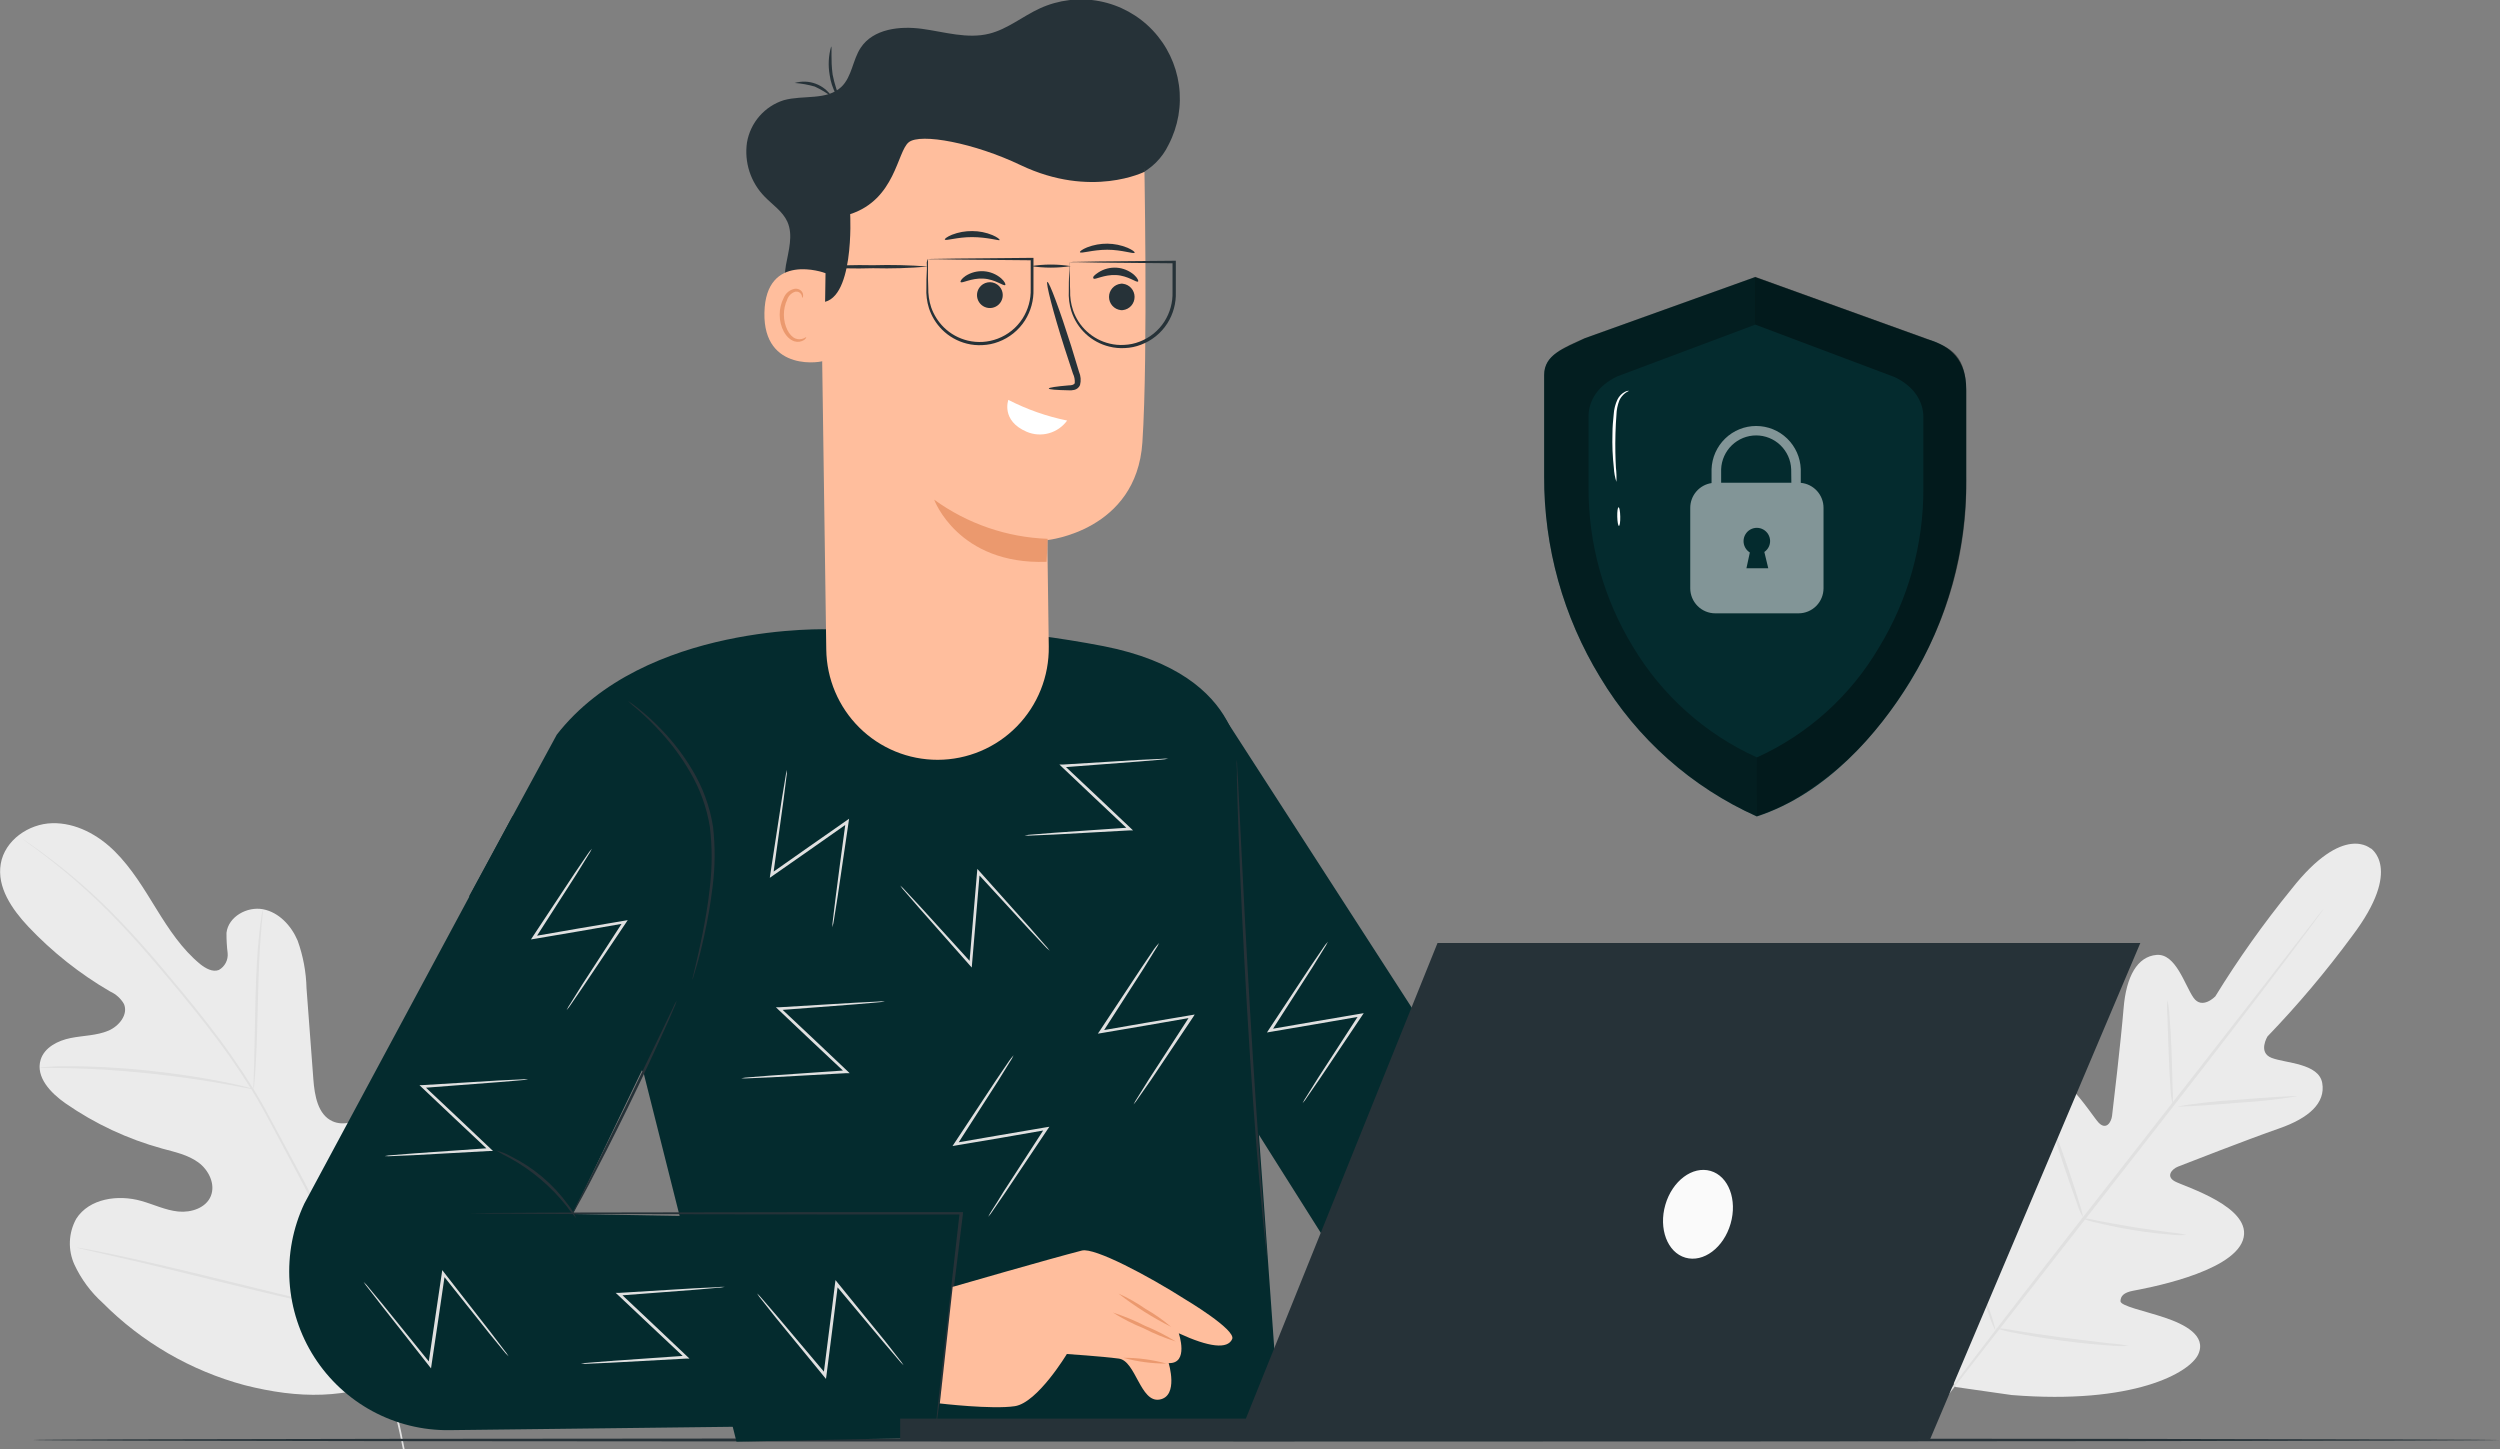 <svg width="345" height="200" viewBox="0 0 345 200" fill="none" xmlns="http://www.w3.org/2000/svg">
<rect x="0" y="0" width="345" height="200" fill="#808080" stroke="none"/>
<g clip-path="url(#clip0_7_1724)">
<path d="M54.869 189.973C65.898 180.913 67.325 165.688 65.763 152.239C65.5 149.992 65.556 147.601 64.313 145.714C63.069 143.827 60.44 142.683 58.479 143.803C56.885 144.73 56.279 146.737 55.467 148.425C54.374 150.691 52.667 152.603 50.542 153.942C49.155 154.806 47.402 155.405 45.904 154.742C43.855 153.83 43.409 151.167 43.242 148.928C42.923 144.754 42.609 140.578 42.301 136.398C42.249 134.148 41.834 131.92 41.074 129.802C40.197 127.739 38.484 125.891 36.292 125.476C34.101 125.06 31.511 126.499 31.256 128.73C31.246 129.666 31.299 130.601 31.415 131.529C31.46 131.993 31.37 132.46 31.155 132.873C30.94 133.286 30.609 133.628 30.204 133.856C29.327 134.192 28.371 133.632 27.638 133.056C25.119 130.993 23.294 128.21 21.581 125.436C19.868 122.661 18.186 119.838 15.867 117.52C13.548 115.201 10.456 113.521 7.204 113.601C3.953 113.681 0.662 115.96 0.104 119.199C-0.454 122.437 1.658 125.476 3.889 127.859C7.213 131.379 11.024 134.4 15.206 136.83C16.007 137.189 16.674 137.794 17.11 138.557C17.724 140.013 16.417 141.612 14.975 142.228C13.333 142.923 11.484 142.899 9.739 143.251C7.993 143.603 6.145 144.531 5.611 146.234C4.877 148.633 7.005 150.84 9.029 152.255C13.109 155.089 17.639 157.206 22.426 158.516C24.139 158.98 25.932 159.363 27.367 160.411C28.801 161.458 29.758 163.401 29.096 165.049C28.435 166.696 26.379 167.368 24.609 167.192C22.84 167.016 21.206 166.208 19.493 165.728C16.305 164.825 12.321 165.369 10.52 168.191C9.987 169.154 9.687 170.228 9.644 171.328C9.601 172.428 9.817 173.523 10.273 174.524C11.2 176.515 12.517 178.299 14.146 179.77C19.57 185.235 26.339 189.164 33.766 191.156C41.178 193.035 47.912 193.155 54.869 189.973Z" fill="#EBEBEB"/>
<path d="M55.833 199.96C54.688 193.757 52.945 187.681 50.629 181.817C47.768 174.653 44.492 167.663 40.819 160.883L37.942 155.541C37.002 153.782 36.069 152.039 35.049 150.392C33.094 147.234 30.966 144.188 28.674 141.268C26.498 138.461 24.323 135.871 22.298 133.472C20.274 131.073 18.314 128.874 16.425 126.939C13.486 123.88 10.312 121.056 6.933 118.495C5.738 117.583 4.782 116.896 4.136 116.464L3.395 115.952C3.31 115.894 3.223 115.841 3.132 115.792C3.132 115.792 3.212 115.864 3.371 115.984L4.096 116.52C4.734 116.984 5.69 117.671 6.854 118.599C10.194 121.194 13.335 124.038 16.25 127.107C18.106 129.042 20.051 131.249 22.091 133.656C24.131 136.063 26.283 138.653 28.467 141.46C30.758 144.375 32.886 147.416 34.842 150.568C35.854 152.207 36.779 153.942 37.719 155.701L40.572 161.051C44.215 167.821 47.477 174.792 50.342 181.928C52.661 187.772 54.422 193.823 55.602 200" fill="#E0E0E0"/>
<path d="M34.985 150.352C35.06 150.032 35.103 149.705 35.113 149.376C35.177 148.752 35.24 147.833 35.304 146.705C35.44 144.45 35.519 141.332 35.599 137.91C35.679 134.487 35.806 131.353 35.989 129.114C36.069 127.986 36.157 127.083 36.221 126.451C36.267 126.128 36.288 125.802 36.284 125.476C36.186 125.788 36.119 126.109 36.085 126.435C35.981 127.059 35.862 127.97 35.75 129.09C35.503 131.345 35.336 134.463 35.256 137.886C35.177 141.308 35.121 144.387 35.073 146.681C35.033 147.761 35.009 148.664 34.985 149.352C34.953 149.685 34.953 150.019 34.985 150.352Z" fill="#E0E0E0"/>
<path d="M5.475 147.377H5.778H6.647C7.396 147.377 8.48 147.377 9.834 147.417C12.52 147.473 16.21 147.681 20.314 148.105C24.418 148.529 28.068 149.072 30.714 149.544C32.037 149.776 33.105 149.984 33.846 150.128L34.691 150.296C34.89 150.296 34.993 150.344 34.993 150.296C34.904 150.248 34.807 150.216 34.707 150.2L33.87 149.968C33.145 149.784 32.077 149.536 30.754 149.28C28.116 148.745 24.434 148.161 20.346 147.729C16.258 147.297 12.536 147.137 9.834 147.145C8.488 147.145 7.444 147.145 6.647 147.217L5.786 147.273C5.678 147.291 5.573 147.326 5.475 147.377Z" fill="#E0E0E0"/>
<path d="M50.263 181.305C50.325 181.184 50.379 181.058 50.422 180.929C50.534 180.649 50.661 180.289 50.828 179.85C51.179 178.906 51.626 177.523 52.215 175.852C53.339 172.437 54.749 167.671 56.248 162.386C57.746 157.101 59.109 152.335 60.176 148.905C60.711 147.225 61.141 145.85 61.46 144.842C61.603 144.395 61.715 144.043 61.802 143.739C61.851 143.613 61.886 143.481 61.906 143.347C61.835 143.462 61.779 143.586 61.739 143.715C61.635 144.003 61.499 144.363 61.332 144.802C60.981 145.746 60.535 147.121 59.953 148.801C58.822 152.215 57.411 156.981 55.921 162.266C54.431 167.552 53.084 172.333 51.984 175.748C51.458 177.427 51.02 178.802 50.709 179.802C50.566 180.257 50.454 180.601 50.358 180.913C50.314 181.04 50.282 181.172 50.263 181.305Z" fill="#E0E0E0"/>
<path d="M10.623 172.165C10.747 172.225 10.878 172.265 11.014 172.285L12.169 172.557L16.425 173.533C20.011 174.332 24.952 175.556 30.411 176.899C35.87 178.242 40.819 179.41 44.421 180.177C46.222 180.561 47.681 180.857 48.693 181.041L49.856 181.249C49.992 181.28 50.131 181.299 50.271 181.305C50.144 181.247 50.01 181.206 49.872 181.185L48.717 180.913L44.469 179.938C40.883 179.138 35.942 177.915 30.491 176.571C25.04 175.228 20.083 174.06 16.481 173.293C14.68 172.909 13.221 172.613 12.209 172.429L11.038 172.213C10.901 172.186 10.762 172.17 10.623 172.165Z" fill="#E0E0E0"/>
<path d="M327.228 117.16C327.228 117.16 323.491 113.449 316.207 122.717C312.388 127.408 308.882 132.347 305.711 137.502C305.711 137.502 303.894 139.389 302.699 137.678C301.503 135.967 300.268 131.553 297.606 131.777C294.945 132 293.415 134.751 293.056 139.141C292.697 143.531 291.574 153.134 291.462 153.998C291.351 154.862 290.665 155.989 289.637 154.957C288.609 153.926 283.437 145.146 279.412 147.849C275.388 150.552 276.408 162.978 276.496 164.329C276.583 165.68 276.217 166.192 275.547 166.384C274.878 166.576 273.404 163.457 271.818 161.019C270.232 158.58 267.977 156.013 265.793 157.78C263.609 159.547 261.29 168.239 266.805 184.207L269.841 191.404L277.611 192.515C294.403 193.867 302.213 189.445 303.368 186.878C304.524 184.311 301.495 182.76 298.738 181.833C295.981 180.905 292.602 180.233 292.626 179.554C292.65 178.874 293.04 178.378 294.371 178.122C295.702 177.866 307.919 175.724 309.513 171.158C311.106 166.592 301.344 163.729 300.093 163.01C298.842 162.29 299.766 161.306 300.563 160.995C301.36 160.683 310.349 157.172 314.501 155.733C318.653 154.294 320.941 152.199 320.47 149.464C320 146.729 315.45 146.737 313.497 145.994C311.545 145.25 312.916 143.027 312.916 143.027C317.114 138.667 321.019 134.032 324.607 129.154C331.723 119.75 327.085 117.008 327.085 117.008" fill="#EBEBEB"/>
<path d="M320.662 125.412C320.626 125.483 320.583 125.55 320.534 125.612L320.128 126.187C319.745 126.699 319.211 127.427 318.534 128.354C317.139 130.233 315.107 132.936 312.573 136.263C307.512 142.915 300.436 152.047 292.578 162.09L272.479 187.846L266.415 195.674L264.757 197.793L264.319 198.337C264.215 198.457 264.167 198.521 264.159 198.513C264.195 198.442 264.238 198.375 264.287 198.313L264.693 197.745L266.287 195.57C267.674 193.691 269.714 190.988 272.24 187.662C277.301 181.009 284.385 171.877 292.251 161.834C300.117 151.791 307.186 142.692 312.342 136.079C314.884 132.792 316.956 130.13 318.406 128.258C319.108 127.355 319.666 126.659 320.056 126.131L320.502 125.588C320.598 125.468 320.654 125.404 320.662 125.412Z" fill="#E0E0E0"/>
<path d="M299.089 138.022C299.262 138.707 299.361 139.41 299.384 140.117C299.503 141.412 299.607 143.211 299.679 145.202C299.75 147.193 299.782 148.841 299.822 150.288C299.881 150.99 299.881 151.696 299.822 152.399C299.649 151.713 299.553 151.011 299.535 150.304C299.432 149 299.344 147.201 299.272 145.218C299.2 143.235 299.153 141.58 299.097 140.133C299.033 139.431 299.031 138.724 299.089 138.022Z" fill="#E0E0E0"/>
<path d="M300.491 152.679C303.218 152.237 305.966 151.935 308.724 151.775C313.274 151.399 316.98 151.183 316.988 151.295C314.261 151.732 311.513 152.031 308.756 152.191C304.205 152.575 300.507 152.79 300.491 152.679Z" fill="#E0E0E0"/>
<path d="M287.27 168.095C287.985 168.151 288.694 168.266 289.39 168.439C290.697 168.687 292.49 169.031 294.483 169.351C296.475 169.67 298.284 169.91 299.599 170.078C300.316 170.136 301.028 170.251 301.727 170.422C301.01 170.484 300.288 170.468 299.575 170.374C298.244 170.278 296.387 170.086 294.419 169.758C292.45 169.431 290.617 169.047 289.326 168.727C288.62 168.591 287.931 168.379 287.27 168.095Z" fill="#E0E0E0"/>
<path d="M283.094 155.125C283.425 155.705 283.692 156.319 283.891 156.957C284.314 158.116 284.879 159.715 285.485 161.49C286.091 163.266 286.601 164.881 286.959 166.064C287.184 166.69 287.349 167.335 287.453 167.991C287.118 167.411 286.85 166.794 286.657 166.152C286.226 165.001 285.668 163.401 285.063 161.626C284.457 159.851 283.947 158.228 283.588 157.053C283.354 156.43 283.189 155.784 283.094 155.125Z" fill="#E0E0E0"/>
<path d="M269.698 167.248C270.082 168.008 270.407 168.796 270.67 169.606C271.22 171.086 271.953 173.133 272.742 175.404C273.531 177.675 274.217 179.738 274.703 181.233C275.002 182.033 275.234 182.857 275.396 183.696C275.006 182.925 274.681 182.122 274.424 181.297C273.874 179.826 273.141 177.778 272.352 175.508C271.563 173.237 270.869 171.174 270.391 169.67C270.093 168.884 269.861 168.073 269.698 167.248Z" fill="#E0E0E0"/>
<path d="M275.372 183.264C276.28 183.316 277.183 183.433 278.074 183.616C279.731 183.88 282.058 184.239 284.569 184.575C287.079 184.911 289.414 185.167 291.08 185.375C291.987 185.435 292.89 185.555 293.781 185.735C292.873 185.79 291.961 185.769 291.056 185.671C289.374 185.559 287.071 185.351 284.513 185.007C281.955 184.663 279.668 184.263 278.018 183.936C277.119 183.784 276.234 183.56 275.372 183.264Z" fill="#E0E0E0"/>
<path d="M345 198.721C345 198.841 268.773 198.937 174.775 198.937C80.777 198.937 4.527 198.857 4.527 198.721C4.527 198.585 80.737 198.497 174.775 198.497C268.813 198.497 345 198.617 345 198.721Z" fill="#263238"/>
<path d="M88.794 147.937L64.735 123.685L76.832 101.391C88.93 85.847 114.543 86.846 114.543 86.846C127.179 85.984 139.874 86.767 152.31 89.173C172.655 93.171 171.014 106.653 171.014 106.653L173.739 156.685L176.664 197.425L101.633 198.944L88.794 147.969" fill="#042B2E"/>
<path d="M129.215 196.562L62.009 197.361C58.307 197.405 54.655 196.503 51.395 194.741C48.136 192.979 45.376 190.415 43.375 187.289C41.374 184.163 40.199 180.578 39.958 176.871C39.717 173.164 40.419 169.456 41.998 166.096L70.736 112.626L96.915 130.377L79.056 167.536L133.454 168.511L129.215 196.562Z" fill="#042B2E"/>
<path d="M168.639 98.497L222.567 182.041L191.104 184.104C191.104 184.104 172.313 154.398 172.735 155.006C173.484 156.125 168.639 98.497 168.639 98.497Z" fill="#042B2E"/>
<path d="M95.56 135.183C95.562 135.036 95.586 134.891 95.632 134.751C95.712 134.432 95.799 134.032 95.919 133.536C96.166 132.489 96.532 130.969 96.907 129.082C97.281 127.195 97.704 124.924 97.967 122.397C98.29 119.659 98.29 116.892 97.967 114.153C97.534 111.438 96.591 108.83 95.186 106.469C94.056 104.525 92.72 102.71 91.201 101.056C90.177 99.925 89.086 98.856 87.933 97.857C87.494 97.512 87.074 97.144 86.674 96.754C86.804 96.818 86.927 96.896 87.041 96.986C87.264 97.153 87.623 97.385 88.037 97.729C89.236 98.679 90.365 99.713 91.416 100.824C92.987 102.466 94.366 104.282 95.528 106.237C96.983 108.635 97.957 111.294 98.397 114.065C98.713 116.838 98.691 119.638 98.333 122.405C98.064 124.657 97.681 126.893 97.186 129.106C96.772 131.001 96.389 132.512 96.062 133.552C95.919 134.072 95.791 134.472 95.704 134.743C95.67 134.894 95.622 135.042 95.56 135.183Z" fill="#263238"/>
<path d="M93.392 138.062C93.277 138.478 93.123 138.883 92.93 139.269C92.611 140.069 92.133 141.14 91.52 142.468C90.3 145.178 88.571 148.905 86.579 152.983C84.586 157.061 82.706 160.715 81.311 163.378C80.61 164.689 80.036 165.776 79.629 166.472C79.435 166.859 79.212 167.231 78.96 167.584C79.103 167.175 79.279 166.78 79.486 166.4C79.892 165.601 80.418 164.529 81.08 163.242L86.236 152.847C88.188 148.793 89.966 145.13 91.288 142.388C91.91 141.1 92.42 140.029 92.819 139.189C92.978 138.798 93.17 138.421 93.392 138.062Z" fill="#263238"/>
<path d="M129.215 196.562C129.215 196.562 129.215 196.514 129.215 196.426C129.215 196.338 129.215 196.178 129.215 196.01C129.254 195.626 129.31 195.09 129.374 194.411C129.533 192.987 129.757 190.964 130.035 188.414C130.625 183.24 131.47 175.964 132.426 167.384L132.618 167.592H112.766L78.091 167.536L67.572 167.472L64.711 167.432H63.962H63.707C63.791 167.421 63.877 167.421 63.962 167.432H64.711L67.572 167.392L78.091 167.328L112.822 167.272H132.673H132.888V167.48C131.837 176.051 130.952 183.328 130.314 188.494C129.996 191.036 129.733 193.059 129.517 194.483C129.432 195.154 129.361 195.687 129.302 196.082L129.239 196.49C129.231 196.514 129.223 196.562 129.215 196.562Z" fill="#263238"/>
<path d="M79.526 168.127C79.045 167.594 78.597 167.031 78.187 166.44C76.039 163.735 73.38 161.482 70.361 159.811C69.717 159.498 69.089 159.151 68.481 158.772C69.188 158.938 69.867 159.208 70.497 159.572C73.641 161.13 76.359 163.432 78.418 166.28C78.871 166.842 79.243 167.463 79.526 168.127Z" fill="#263238"/>
<path d="M174.855 173.421C174.797 173.193 174.759 172.96 174.743 172.725C174.688 172.237 174.616 171.574 174.52 170.734C174.337 169.007 174.09 166.504 173.827 163.41C173.277 157.213 172.647 148.641 172.09 139.173C171.532 129.706 171.141 121.118 170.918 114.905C170.807 111.794 170.727 109.308 170.695 107.54C170.695 106.701 170.695 106.037 170.655 105.541C170.643 105.31 170.643 105.077 170.655 104.846C170.699 105.075 170.723 105.308 170.727 105.541C170.727 106.029 170.791 106.701 170.838 107.54C170.926 109.316 171.046 111.818 171.197 114.889C171.492 121.102 171.93 129.674 172.488 139.149C173.046 148.625 173.636 157.181 174.082 163.386C174.321 166.448 174.512 168.983 174.648 170.726C174.711 171.526 174.759 172.229 174.799 172.717C174.839 172.95 174.858 173.185 174.855 173.421Z" fill="#263238"/>
<path d="M114.862 127.963C114.865 127.596 114.894 127.23 114.949 126.867C115.045 126.108 115.165 125.092 115.316 123.845C115.667 121.206 116.113 117.592 116.703 113.402L117.005 113.594L111.849 117.216L106.606 120.878L106.231 121.142L106.295 120.686C106.932 116.536 107.474 112.954 107.889 110.291C108.096 109.068 108.255 108.06 108.383 107.309C108.425 106.948 108.5 106.592 108.606 106.245C108.606 106.61 108.574 106.974 108.51 107.333C108.415 108.084 108.295 109.092 108.136 110.331C107.777 112.954 107.275 116.544 106.701 120.726L106.398 120.534L111.634 116.856L116.798 113.25L117.173 112.986L117.109 113.442C116.495 117.616 115.961 121.23 115.579 123.837C115.38 125.076 115.22 126.092 115.101 126.843C115.055 127.223 114.975 127.597 114.862 127.963Z" fill="#E0E0E0"/>
<path d="M144.858 131.201C144.571 130.972 144.305 130.717 144.061 130.441C143.543 129.882 142.842 129.138 141.981 128.226L134.865 120.486L135.208 120.366C135.04 122.325 134.865 124.452 134.682 126.659C134.498 128.866 134.307 131.057 134.14 133.056L134.1 133.52L133.797 133.176L126.872 125.34L124.895 123.053C124.644 122.791 124.419 122.505 124.226 122.197C124.512 122.442 124.779 122.709 125.023 122.997L127.079 125.204L134.108 132.936L133.765 133.056C133.932 131.065 134.108 128.906 134.299 126.659C134.49 124.412 134.666 122.325 134.833 120.366L134.873 119.91L135.176 120.246L142.189 128.09L144.189 130.385C144.433 130.639 144.657 130.912 144.858 131.201Z" fill="#E0E0E0"/>
<path d="M159.952 130.13C159.804 130.467 159.622 130.788 159.41 131.089L157.817 133.664L152.126 142.524L151.935 142.22L158.119 141.148L164.415 140.085L164.869 140.005L164.654 140.349L158.837 149.033L157.083 151.543C156.889 151.851 156.67 152.142 156.43 152.415C156.587 152.088 156.768 151.772 156.972 151.471L158.566 148.913L164.264 140.117L164.463 140.421L158.167 141.516L151.959 142.572L151.505 142.644L151.76 142.268L157.57 133.472L159.275 130.953C159.484 130.665 159.71 130.39 159.952 130.13Z" fill="#E0E0E0"/>
<path d="M139.878 145.626C139.728 145.96 139.546 146.279 139.336 146.578L137.742 149.161L132.06 158.012L131.86 157.708L138.061 156.637L144.364 155.565L144.819 155.493L144.556 155.869L138.738 164.561L137.025 167.056C136.834 167.364 136.616 167.653 136.371 167.92C136.531 167.593 136.712 167.278 136.913 166.976C137.327 166.336 137.869 165.481 138.507 164.425L144.205 155.629L144.404 155.933L138.108 157.029L131.9 158.076L131.446 158.156L131.701 157.772L137.511 148.977C138.212 147.937 138.786 147.09 139.224 146.458C139.422 146.165 139.64 145.887 139.878 145.626Z" fill="#E0E0E0"/>
<path d="M183.254 129.954C183.096 130.283 182.915 130.601 182.713 130.905L181.119 133.488L175.437 142.34L175.237 142.036L181.437 140.964L187.741 139.893L188.195 139.821L187.94 140.197L182.115 148.889C181.414 149.912 180.84 150.752 180.401 151.375C180.213 151.687 179.994 151.979 179.748 152.247C179.909 151.92 180.093 151.604 180.298 151.303L181.892 148.753L187.59 139.957L187.789 140.261L181.493 141.348L175.285 142.404L174.839 142.484L175.086 142.1L180.896 133.304L182.609 130.785C182.797 130.488 183.013 130.209 183.254 129.954Z" fill="#E0E0E0"/>
<path d="M81.686 117.112C81.53 117.443 81.349 117.761 81.144 118.063L79.55 120.646L73.868 129.506L73.668 129.202L79.869 128.123L86.172 127.059L86.627 126.979L86.372 127.363L80.546 136.047L78.841 138.542C78.647 138.847 78.428 139.136 78.187 139.405C78.34 139.078 78.521 138.765 78.729 138.47L80.323 135.911C81.765 133.696 83.742 130.657 86.021 127.115L86.22 127.419L79.924 128.514L73.716 129.57L73.27 129.642L73.517 129.266C75.852 125.748 77.86 122.709 79.327 120.47L81.04 117.951C81.233 117.655 81.449 117.374 81.686 117.112Z" fill="#E0E0E0"/>
<path d="M50.175 176.907C50.443 177.15 50.689 177.418 50.908 177.707L52.852 180.05L59.459 188.23L59.108 188.326C59.395 186.383 59.698 184.272 60.025 182.073C60.352 179.874 60.67 177.707 60.965 175.732L61.029 175.276L61.316 175.644L67.739 183.896L69.564 186.295C69.796 186.572 70.004 186.869 70.186 187.182C69.924 186.935 69.682 186.667 69.461 186.383L67.548 184.048L61.053 175.884L61.404 175.796C61.117 177.771 60.806 179.914 60.479 182.137C60.152 184.36 59.842 186.439 59.547 188.382L59.483 188.837L59.196 188.478L52.693 180.21L50.836 177.811C50.596 177.525 50.375 177.223 50.175 176.907Z" fill="#E0E0E0"/>
<path d="M122.138 138.19C121.781 138.267 121.419 138.315 121.054 138.334L118.026 138.598L107.554 139.397L107.682 139.061L112.272 143.379L116.918 147.777L117.253 148.097H116.79L106.375 148.673L103.362 148.801C103.002 148.832 102.639 148.832 102.278 148.801C102.633 148.729 102.993 148.684 103.354 148.665L106.359 148.425L116.767 147.705L116.647 148.041L111.985 143.659L107.411 139.325L107.076 139.005H107.53L118.01 138.374L121.038 138.222C121.403 138.183 121.771 138.173 122.138 138.19Z" fill="#E0E0E0"/>
<path d="M104.478 178.49C104.744 178.741 104.994 179.008 105.227 179.29L107.211 181.593L113.993 189.637L113.643 189.733C113.89 187.782 114.161 185.671 114.439 183.472C114.718 181.273 115.005 179.09 115.236 177.115L115.3 176.651L115.587 177.011L122.186 185.127L124.058 187.526C124.291 187.804 124.504 188.098 124.696 188.406C124.427 188.16 124.179 187.893 123.955 187.606L121.994 185.311L115.3 177.315L115.643 177.211C115.396 179.194 115.125 181.337 114.846 183.568C114.567 185.799 114.288 187.886 114.049 189.837L113.985 190.293L113.698 189.941L107.028 181.801L105.131 179.402C104.884 179.121 104.665 178.815 104.478 178.49Z" fill="#E0E0E0"/>
<path d="M72.911 148.937C72.555 149.015 72.192 149.063 71.828 149.081L68.807 149.336L58.336 150.136L58.455 149.792L63.053 154.118L67.7 158.516L68.034 158.836H67.572L57.156 159.412L54.144 159.54C53.791 159.57 53.436 159.57 53.084 159.54C53.438 159.463 53.798 159.418 54.16 159.404L57.164 159.164L67.572 158.436L67.452 158.78L62.79 154.398L58.208 150.064L57.881 149.744H58.336L68.815 149.105L71.844 148.961C72.198 148.926 72.555 148.918 72.911 148.937Z" fill="#E0E0E0"/>
<path d="M100.031 177.587C99.674 177.663 99.312 177.708 98.947 177.723L95.919 177.987L85.447 178.786L85.575 178.442L90.165 182.768L94.811 187.166L95.146 187.486H94.692L84.268 188.054L81.255 188.19C80.895 188.221 80.532 188.221 80.171 188.19C80.525 188.113 80.885 188.068 81.247 188.054L84.252 187.814L94.66 187.086L94.54 187.43L89.878 183.048L85.304 178.73L84.969 178.418H85.423L95.903 177.779L98.939 177.635C99.301 177.586 99.666 177.57 100.031 177.587Z" fill="#E0E0E0"/>
<path d="M161.243 104.694C160.886 104.77 160.524 104.819 160.16 104.838L157.131 105.094L146.667 105.893L146.787 105.557L151.377 109.875L156.023 114.273L156.358 114.593H155.904L145.48 115.169L142.468 115.297C142.107 115.328 141.744 115.328 141.384 115.297C141.738 115.22 142.098 115.175 142.46 115.161L145.464 114.921L155.88 114.201L155.752 114.537L151.106 110.163L146.532 105.829L146.197 105.509H146.652L157.131 104.87L160.167 104.726C160.525 104.688 160.884 104.677 161.243 104.694Z" fill="#E0E0E0"/>
<path d="M131.47 177.587C131.47 177.587 144.874 173.709 149.313 172.573C151.042 172.133 158.446 176.052 163.562 179.314C163.562 179.314 170.607 183.504 170.041 184.791C169.412 186.215 166.854 185.927 162.67 183.992C162.67 183.992 164.12 188.206 161.275 188.11C161.275 188.11 162.686 192.668 160.024 193.139C157.362 193.611 156.741 187.798 154.398 187.486C152.055 187.174 147.225 186.854 147.225 186.854C147.225 186.854 143.185 193.571 140.053 194.051C136.921 194.531 129.693 193.675 129.693 193.675L131.47 177.587Z" fill="#FFBE9D"/>
<path d="M154.35 178.514C155.662 179.101 156.916 179.81 158.095 180.633C159.347 181.344 160.526 182.174 161.618 183.112C159.051 181.822 156.617 180.282 154.35 178.514Z" fill="#EB996E"/>
<path d="M153.561 181.129C155.092 181.613 156.579 182.225 158.008 182.96C159.484 183.562 160.907 184.287 162.263 185.127C160.732 184.649 159.244 184.039 157.816 183.304C156.337 182.705 154.913 181.977 153.561 181.129Z" fill="#EB996E"/>
<path d="M154.995 187.374C157.02 187.367 159.036 187.636 160.988 188.174C158.964 188.179 156.948 187.911 154.995 187.374Z" fill="#EB996E"/>
<path d="M114.025 38.797C114.183 39.316 114.185 39.869 114.032 40.388C113.878 40.908 113.575 41.37 113.161 41.718C112.747 42.066 112.241 42.284 111.704 42.345C111.167 42.406 110.625 42.306 110.144 42.06C108.327 41.14 108.096 38.621 108.455 36.614C108.813 34.608 109.491 32.456 108.654 30.593C108.008 29.17 106.614 28.267 105.53 27.147C104.573 26.174 103.855 24.992 103.43 23.693C103.006 22.395 102.887 21.015 103.083 19.663C103.313 18.314 103.909 17.056 104.806 16.026C105.703 14.996 106.867 14.234 108.168 13.825C110.837 13.082 114.129 13.905 116.137 11.962C117.579 10.555 117.667 8.26 118.783 6.581C120.512 3.974 124.17 3.558 127.262 3.982C130.354 4.406 133.494 5.405 136.522 4.646C139.049 4.014 141.121 2.247 143.496 1.159C146.084 -0.028 148.977 -0.373 151.771 0.17C154.565 0.714 157.12 2.121 159.078 4.193C161.036 6.265 162.299 8.899 162.692 11.727C163.085 14.556 162.586 17.436 161.267 19.966C160.388 21.818 158.891 23.303 157.036 24.165" fill="#263238"/>
<path d="M129.406 104.854C131.438 104.85 133.449 104.441 135.323 103.651C137.197 102.862 138.895 101.707 140.321 100.253C141.746 98.8 142.87 97.077 143.627 95.185C144.384 93.292 144.759 91.268 144.731 89.229L144.532 74.532C144.532 74.532 156.836 73.293 157.649 61.059C158.462 48.825 157.88 20.59 157.88 20.59C151.11 17.22 143.566 15.723 136.027 16.253C128.487 16.783 121.225 19.32 114.989 23.605L113.109 24.908L114.025 89.629C114.073 93.688 115.716 97.564 118.596 100.414C121.476 103.265 125.36 104.86 129.406 104.854Z" fill="#FFBE9D"/>
<path d="M154.661 42.795C154.216 42.744 153.805 42.53 153.507 42.195C153.209 41.859 153.044 41.426 153.044 40.976C153.044 40.527 153.209 40.093 153.507 39.758C153.805 39.422 154.216 39.209 154.661 39.157C154.757 39.133 154.859 39.133 154.955 39.157C155.4 39.209 155.811 39.422 156.109 39.758C156.407 40.093 156.572 40.527 156.572 40.976C156.572 41.426 156.407 41.859 156.109 42.195C155.811 42.53 155.4 42.744 154.955 42.795C154.858 42.811 154.758 42.811 154.661 42.795Z" fill="#263238"/>
<path d="M157.051 38.846C156.852 39.053 155.705 38.046 154.023 37.958C152.342 37.87 151.074 38.662 150.907 38.438C150.74 38.214 151.027 37.966 151.584 37.59C152.33 37.11 153.209 36.883 154.093 36.942C154.977 37.001 155.818 37.343 156.494 37.918C156.996 38.366 157.155 38.797 157.051 38.846Z" fill="#263238"/>
<path d="M137.614 39.261C137.903 39.462 138.127 39.744 138.256 40.073C138.385 40.401 138.414 40.76 138.339 41.105C138.265 41.45 138.09 41.765 137.837 42.01C137.584 42.255 137.265 42.419 136.919 42.482C136.572 42.545 136.216 42.503 135.893 42.362C135.571 42.221 135.297 41.988 135.107 41.691C134.917 41.394 134.819 41.047 134.826 40.694C134.832 40.342 134.943 39.999 135.144 39.709C135.412 39.321 135.824 39.056 136.287 38.972C136.75 38.889 137.227 38.992 137.614 39.261Z" fill="#263238"/>
<path d="M138.722 39.333C138.515 39.541 137.367 38.534 135.694 38.446C134.02 38.358 132.745 39.149 132.57 38.925C132.482 38.822 132.697 38.454 133.247 38.078C133.993 37.598 134.872 37.371 135.756 37.43C136.639 37.489 137.481 37.831 138.156 38.406C138.658 38.853 138.818 39.245 138.722 39.333Z" fill="#263238"/>
<path d="M144.731 53.614C144.731 53.486 145.775 53.326 147.48 53.182C147.919 53.182 148.277 53.078 148.317 52.847C148.349 52.406 148.264 51.964 148.07 51.567C147.696 50.424 147.321 49.272 146.923 48.065C145.329 43.083 144.285 38.981 144.532 38.901C144.779 38.821 146.261 42.795 147.831 47.777C148.198 48.992 148.556 50.176 148.899 51.295C149.152 51.877 149.202 52.528 149.042 53.142C148.971 53.308 148.862 53.455 148.723 53.57C148.585 53.686 148.421 53.767 148.245 53.806C147.997 53.862 147.742 53.881 147.488 53.862C145.767 53.83 144.731 53.75 144.731 53.614Z" fill="#263238"/>
<path d="M139.152 55.182C141.714 56.501 144.443 57.462 147.265 58.036C146.646 58.889 145.758 59.506 144.745 59.788C143.732 60.07 142.654 59.999 141.686 59.587C138.092 58.044 139.152 55.182 139.152 55.182Z" fill="white"/>
<path d="M144.579 74.356C138.938 74.154 133.484 72.273 128.912 68.951C128.912 68.951 132.195 77.963 144.428 77.531L144.579 74.356Z" fill="#EB996E"/>
<path d="M157.984 23.685C157.984 23.685 150.612 27.443 140.85 22.789C134.474 19.735 127.007 18.319 125.397 19.639C123.788 20.958 123.572 27.515 117.324 29.554C117.324 29.554 118.002 42.076 113.013 41.724C108.024 41.372 110.766 21.917 110.766 21.917L122.823 15.712L136.06 12.938L148.612 14.465L158.351 16.936L157.984 23.685Z" fill="#263238"/>
<path d="M113.922 37.702C113.722 37.598 105.673 34.751 105.49 43.139C105.307 51.527 113.73 49.984 113.746 49.744C113.762 49.504 113.922 37.702 113.922 37.702Z" fill="#FFBE9D"/>
<path d="M111.26 46.506C111.26 46.506 111.108 46.61 110.861 46.714C110.511 46.856 110.119 46.856 109.769 46.714C108.893 46.37 108.176 44.946 108.176 43.435C108.175 42.715 108.329 42.003 108.63 41.348C108.716 41.088 108.863 40.853 109.058 40.663C109.254 40.472 109.492 40.331 109.753 40.253C109.922 40.222 110.096 40.246 110.25 40.323C110.403 40.399 110.528 40.523 110.606 40.676C110.71 40.908 110.654 41.076 110.694 41.092C110.734 41.108 110.877 40.956 110.821 40.612C110.778 40.403 110.665 40.215 110.503 40.077C110.277 39.899 109.991 39.816 109.706 39.845C109.361 39.905 109.037 40.052 108.764 40.273C108.492 40.495 108.281 40.782 108.152 41.108C107.784 41.828 107.592 42.626 107.594 43.435C107.594 45.122 108.439 46.73 109.634 47.105C109.857 47.174 110.093 47.192 110.325 47.159C110.556 47.126 110.777 47.042 110.973 46.913C111.26 46.714 111.26 46.522 111.26 46.506Z" fill="#EB996E"/>
<path d="M109.666 11.45C110.619 11.17 111.638 11.207 112.569 11.556C113.5 11.904 114.293 12.546 114.83 13.386C114.087 12.821 113.285 12.338 112.439 11.946C111.534 11.685 110.605 11.519 109.666 11.45Z" fill="#263238"/>
<path d="M114.694 6.429C114.846 6.429 114.615 8.196 114.902 10.291C115.15 11.551 115.543 12.777 116.073 13.945C116.073 13.945 115.723 13.649 115.372 13.026C114.922 12.196 114.625 11.291 114.495 10.355C114.263 9.048 114.331 7.705 114.694 6.429Z" fill="#263238"/>
<path d="M149.034 34.799C148.986 34.703 149.345 34.407 150.022 34.136C151.821 33.438 153.817 33.458 155.601 34.192C156.27 34.48 156.629 34.775 156.581 34.871C156.478 35.095 154.868 34.464 152.804 34.464C150.74 34.464 149.13 35.047 149.034 34.799Z" fill="#263238"/>
<path d="M130.386 33.056C130.338 32.96 130.697 32.672 131.374 32.393C132.266 32.047 133.216 31.876 134.172 31.889C135.132 31.889 136.082 32.079 136.969 32.449C137.638 32.736 137.989 33.032 137.949 33.136C137.909 33.24 136.236 32.728 134.164 32.721C132.092 32.712 130.498 33.28 130.386 33.056Z" fill="#263238"/>
<path d="M147.592 36.143C147.61 36.308 147.61 36.474 147.592 36.639C147.592 36.99 147.592 37.438 147.632 37.99C147.672 38.542 147.632 39.285 147.68 40.085C147.649 41.008 147.784 41.928 148.078 42.804C148.462 43.939 149.127 44.958 150.011 45.764C150.895 46.571 151.968 47.14 153.131 47.417C153.798 47.581 154.486 47.64 155.171 47.593C155.883 47.561 156.586 47.413 157.251 47.154C158.668 46.621 159.876 45.642 160.693 44.363C161.467 43.142 161.856 41.715 161.809 40.269C161.809 38.837 161.809 37.462 161.809 36.143L162 36.335L151.64 36.239L148.636 36.183H147.839H147.544C147.885 36.145 148.229 36.129 148.572 36.135L151.529 36.079L162 35.983H162.263V36.183C162.263 37.502 162.263 38.877 162.263 40.309C162.317 41.834 161.908 43.339 161.092 44.627C160.225 45.981 158.945 47.016 157.442 47.577C156.736 47.849 155.99 48.004 155.234 48.033C154.514 48.076 153.791 48.009 153.091 47.833C151.872 47.538 150.749 46.932 149.83 46.075C148.912 45.218 148.229 44.138 147.847 42.94C147.561 42.025 147.442 41.066 147.496 40.109C147.496 39.309 147.496 38.566 147.536 37.958C147.576 37.35 147.536 36.974 147.576 36.623C147.568 36.462 147.574 36.302 147.592 36.143Z" fill="#263238"/>
<path d="M128.059 35.727C128.059 35.727 128.059 35.911 128.059 36.223V37.574C128.059 38.166 128.059 38.869 128.099 39.677C128.078 40.599 128.213 41.519 128.497 42.396C128.865 43.449 129.467 44.403 130.259 45.186C131.173 46.078 132.31 46.705 133.55 47.002C134.921 47.333 136.36 47.241 137.678 46.738C139.092 46.205 140.296 45.229 141.113 43.955C141.889 42.735 142.281 41.308 142.236 39.861C142.236 38.43 142.236 37.046 142.236 35.727L142.428 35.919L132.068 35.823L129.071 35.775H128.274H127.979C128.318 35.737 128.659 35.721 128.999 35.727L131.956 35.679L142.428 35.583H142.619V35.775C142.619 37.094 142.619 38.478 142.619 39.909C142.667 41.434 142.256 42.939 141.44 44.227C140.573 45.576 139.296 46.608 137.798 47.169C137.091 47.441 136.346 47.595 135.59 47.625C134.867 47.668 134.141 47.601 133.438 47.425C132.136 47.104 130.946 46.432 129.996 45.482C129.174 44.654 128.557 43.643 128.195 42.532C127.908 41.617 127.79 40.658 127.844 39.701C127.844 38.901 127.844 38.158 127.892 37.55C127.94 36.942 127.892 36.566 127.892 36.215C127.921 36.044 127.977 35.879 128.059 35.727Z" fill="#263238"/>
<path d="M147.767 36.726C145.945 37.004 144.091 37.004 142.268 36.726C144.09 36.438 145.945 36.438 147.767 36.726Z" fill="#263238"/>
<path d="M112.854 36.83C115.387 36.618 117.93 36.541 120.472 36.599C123.016 36.526 125.562 36.587 128.099 36.782C125.566 37.004 123.022 37.082 120.48 37.014C117.937 37.096 115.39 37.034 112.854 36.83Z" fill="#263238"/>
<path d="M265.936 46.794L242.212 38.238L218.718 46.674C215.722 48.097 213.092 48.945 213.092 51.751V65.705C213.046 75.506 215.725 85.126 220.83 93.483C225.909 101.947 233.452 108.645 242.443 112.674C252.046 109.54 259.218 101.2 263.601 94.067C268.701 85.708 271.381 76.089 271.339 66.288V53.734C271.339 49.68 269.228 47.729 265.936 46.794Z" fill="#042B2E"/>
<g opacity="0.3">
<path d="M242.443 104.518C235.323 101.293 229.356 95.961 225.341 89.237C221.305 82.626 219.186 75.017 219.22 67.264V57.469C219.22 55.254 220.551 53.175 223.205 51.935L242.22 44.803V38.214L218.726 46.65C216.264 47.729 213.1 48.921 213.1 51.727V65.681C213.054 75.482 215.733 85.102 220.838 93.459C225.917 101.923 233.46 108.621 242.451 112.65L242.443 104.518Z" fill="black"/>
</g>
<g opacity="0.4">
<path d="M242.443 112.618C244.052 112.088 245.613 111.416 247.105 110.611C250.763 108.528 254.089 105.905 256.971 102.831C259.583 100.006 261.881 96.903 263.824 93.579C268.999 85.163 271.611 75.414 271.339 65.529V53.99C271.339 48.257 268.399 47.833 265.928 46.754L242.204 38.198V44.787L261.442 52.031C264.087 53.27 265.426 55.349 265.426 57.572V67.36C265.461 75.115 263.341 82.727 259.306 89.341C255.381 96.032 249.487 101.34 242.435 104.534L242.443 112.618Z" fill="black"/>
</g>
<path opacity="0.5" d="M248.507 66.632V64.745C248.45 63.145 247.776 61.63 246.628 60.519C245.48 59.407 243.946 58.786 242.351 58.786C240.755 58.786 239.222 59.407 238.074 60.519C236.926 61.63 236.252 63.145 236.195 64.745V66.664C235.377 66.787 234.631 67.2 234.091 67.828C233.551 68.456 233.254 69.257 233.254 70.087V81.177C233.254 82.096 233.617 82.976 234.265 83.626C234.912 84.275 235.789 84.64 236.705 84.64H248.196C249.112 84.64 249.989 84.275 250.636 83.626C251.284 82.976 251.647 82.096 251.647 81.177V70.079C251.647 69.215 251.324 68.382 250.743 67.744C250.162 67.107 249.365 66.71 248.507 66.632ZM244.02 78.419H241.008L241.478 76.244C241.208 76.076 240.986 75.84 240.834 75.56C240.681 75.28 240.604 74.965 240.61 74.646C240.616 74.328 240.704 74.016 240.867 73.741C241.029 73.467 241.259 73.24 241.535 73.082C241.812 72.924 242.124 72.841 242.442 72.841C242.76 72.841 243.072 72.923 243.349 73.081C243.625 73.239 243.856 73.465 244.018 73.74C244.181 74.014 244.269 74.326 244.275 74.644C244.279 74.945 244.207 75.242 244.068 75.508C243.929 75.775 243.727 76.003 243.479 76.172L244.02 78.419ZM247.208 66.616H237.517V64.745C237.568 63.493 238.1 62.309 239 61.441C239.901 60.573 241.102 60.088 242.351 60.088C243.6 60.088 244.8 60.573 245.701 61.441C246.602 62.309 247.134 63.493 247.184 64.745L247.208 66.616Z" fill="white"/>
<path d="M223.061 66.496C222.863 65.868 222.746 65.218 222.711 64.561C222.533 62.99 222.469 61.408 222.519 59.827C222.519 58.9 222.607 58.012 222.687 57.221C222.725 56.489 222.907 55.771 223.221 55.11C223.448 54.66 223.81 54.293 224.257 54.062C224.576 53.91 224.783 53.918 224.783 53.942C224.208 54.209 223.745 54.67 223.476 55.245C223.226 55.886 223.088 56.565 223.069 57.252C223.006 58.052 222.958 58.916 222.934 59.835C222.878 61.674 222.934 63.338 222.998 64.537C223.075 65.187 223.096 65.843 223.061 66.496Z" fill="white"/>
<path d="M223.412 72.573C223.3 72.573 223.197 72.006 223.181 71.294C223.165 70.582 223.244 70.007 223.364 70.007C223.484 70.007 223.579 70.574 223.595 71.286C223.611 71.998 223.531 72.573 223.412 72.573Z" fill="white"/>
<path d="M198.38 130.13L171.93 195.77H124.226V198.737H266.303L295.367 130.13H198.38Z" fill="#263238"/>
<path d="M238.817 168.887C237.86 172.189 235.071 174.276 232.585 173.557C230.098 172.837 228.863 169.559 229.819 166.256C230.776 162.954 233.573 160.867 236.059 161.587C238.546 162.306 239.781 165.585 238.817 168.887Z" fill="#FAFAFA"/>
</g>
<defs>
<clipPath id="clip0_7_1724">
<rect width="345" height="200" fill="white"/>
</clipPath>
</defs>
</svg>
